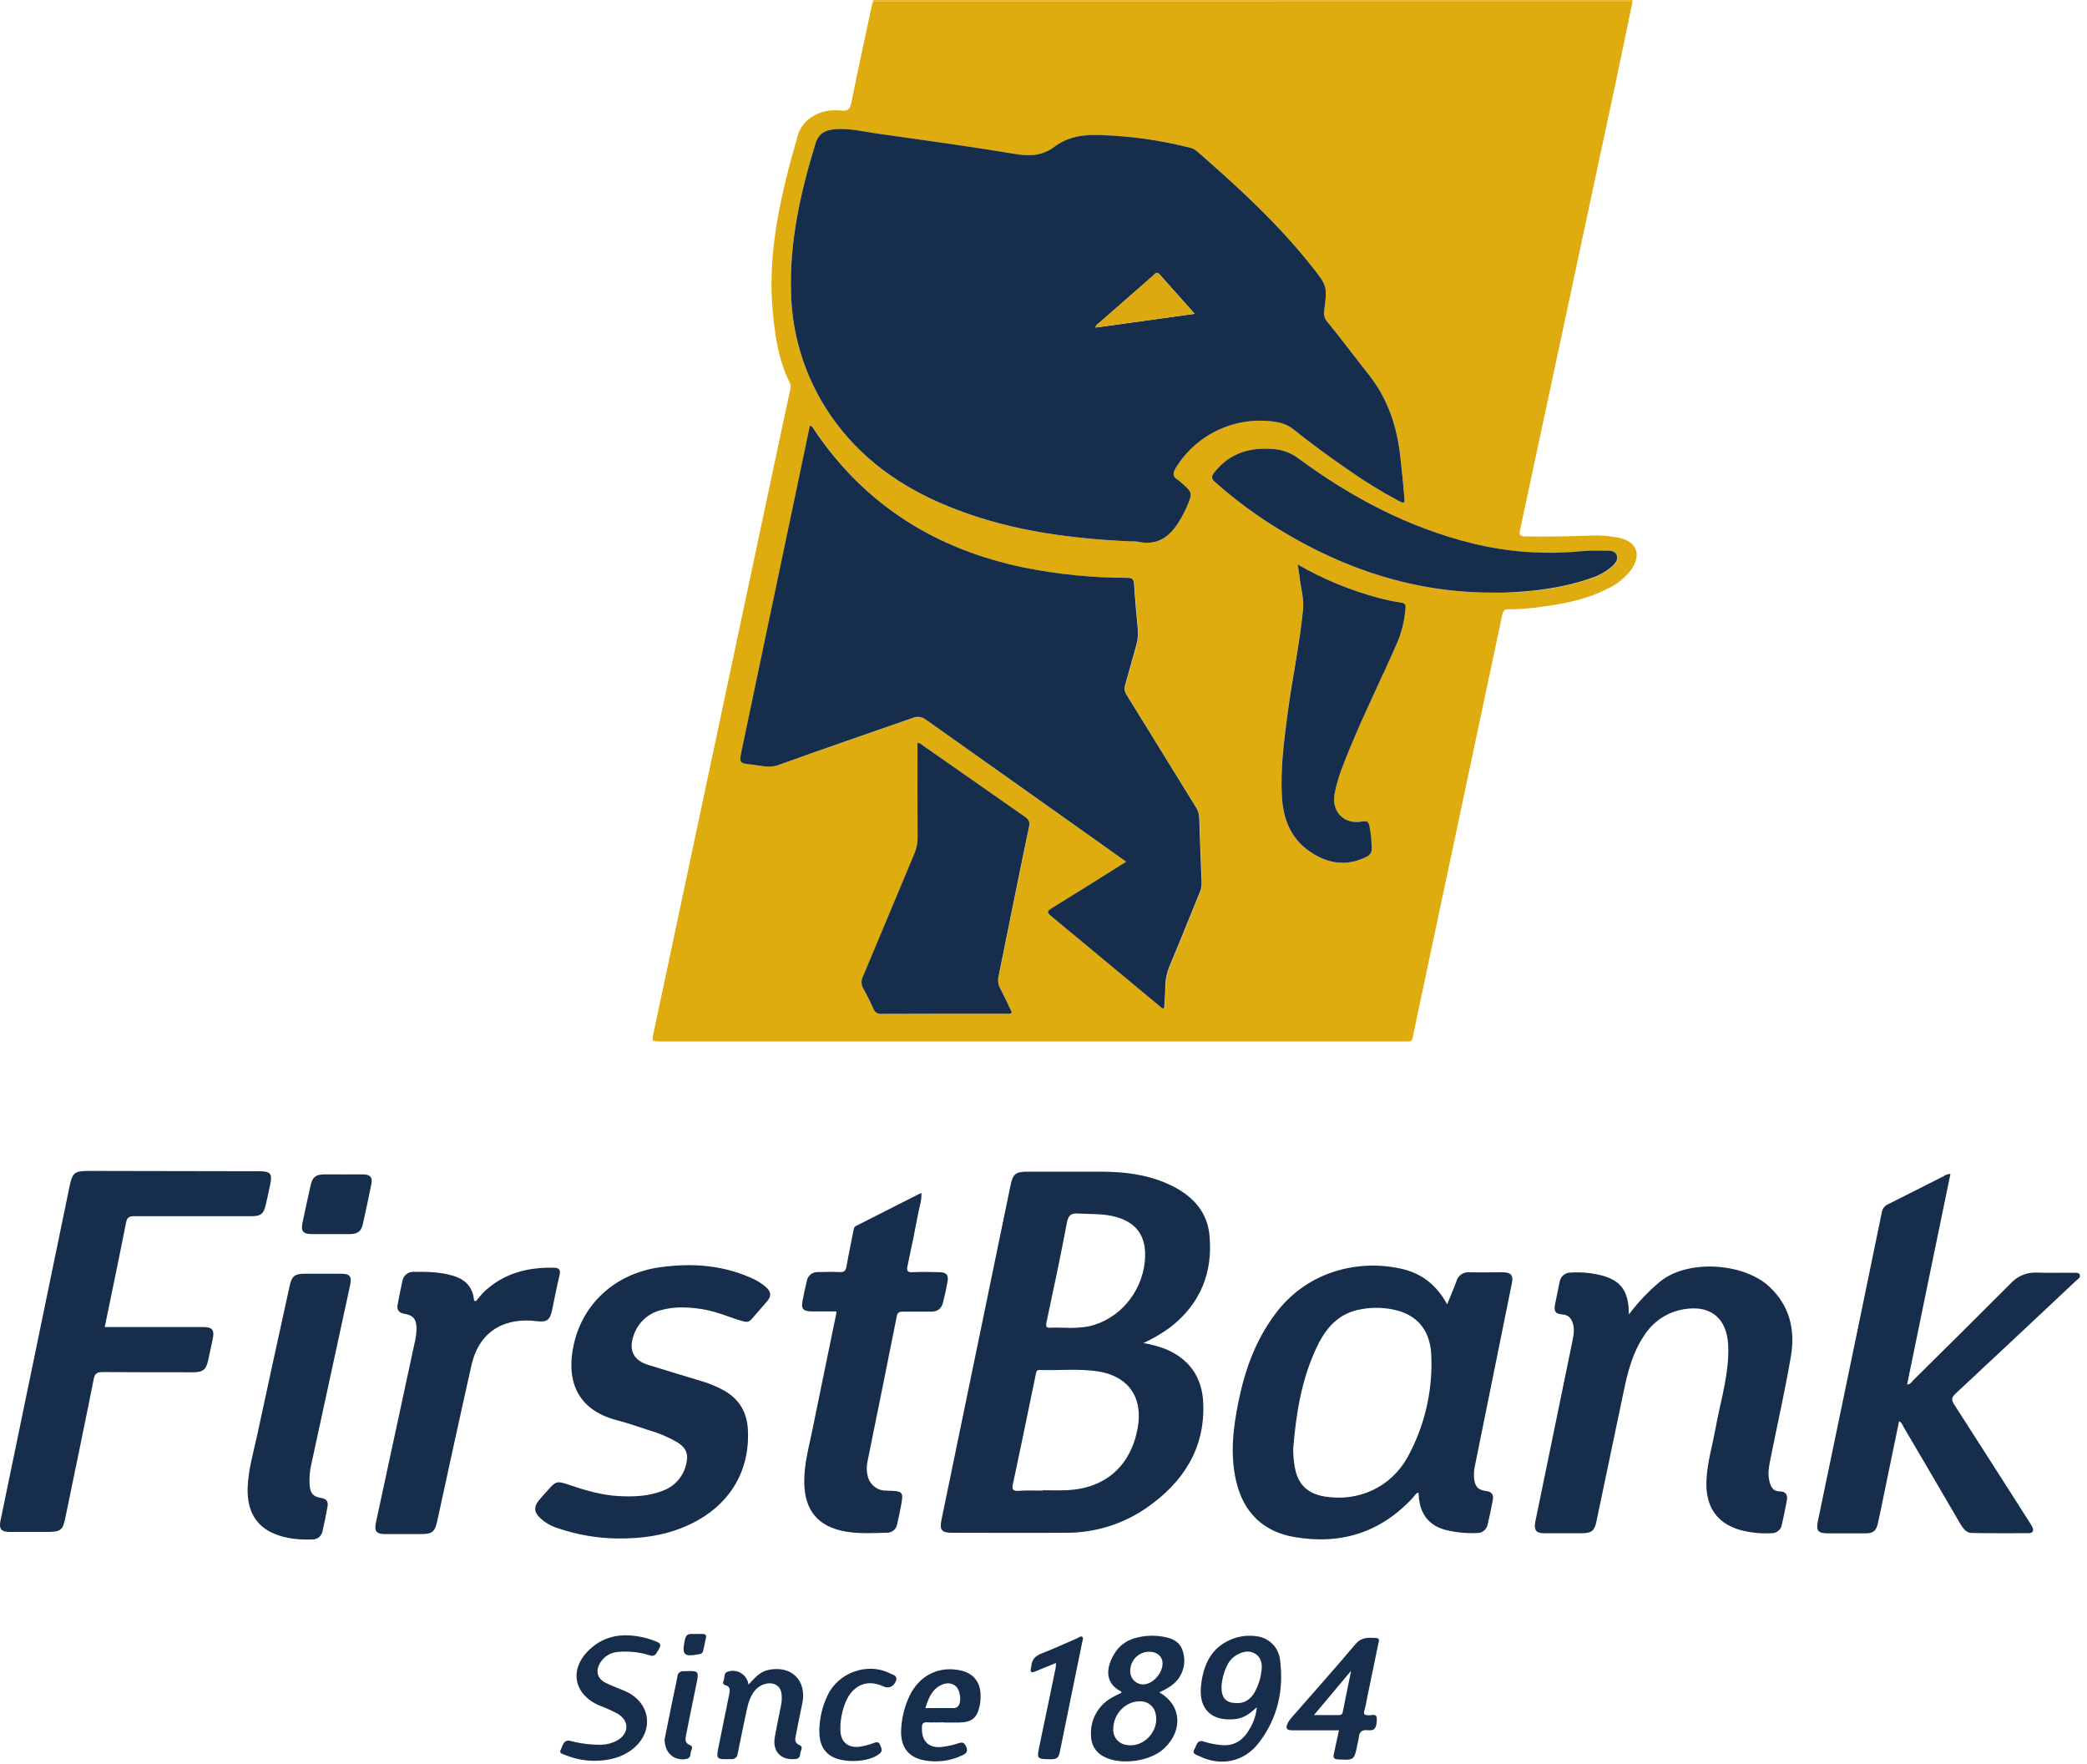 <svg width="155" height="131" viewBox="0 0 155 131" fill="none" xmlns="http://www.w3.org/2000/svg">
<path d="M64.85 0.095V0H121.252V0.099L64.85 0.095Z" fill="#E4B935"/>
<path d="M64.85 0.095H121.253C120.826 2.146 120.407 4.198 119.971 6.247C118.302 14.086 116.627 21.923 114.947 29.758C114.269 32.942 113.591 36.129 112.905 39.309C112.817 39.697 112.856 39.835 113.292 39.84C114.843 39.864 116.393 39.84 117.944 39.78C118.702 39.735 119.464 39.785 120.21 39.928C121.567 40.215 121.945 41.193 121.132 42.331C120.678 42.923 120.088 43.397 119.411 43.711C117.882 44.5 116.227 44.837 114.542 45.056C113.712 45.184 112.874 45.248 112.034 45.25C111.709 45.25 111.625 45.401 111.571 45.663C111.054 48.118 110.533 50.578 110.007 53.044L105.221 75.609C105.125 76.066 105.028 76.522 104.936 76.983C104.89 77.243 104.797 77.4 104.5 77.345C104.42 77.338 104.339 77.338 104.258 77.345H49.071C48.404 77.345 48.406 77.345 48.549 76.663C51.312 63.654 54.073 50.644 56.833 37.635C57.45 34.733 58.068 31.832 58.688 28.932C58.742 28.764 58.731 28.582 58.657 28.422C57.834 26.792 57.572 25.023 57.399 23.236C56.959 18.692 58.016 14.353 59.254 10.046C59.613 8.805 60.962 8.042 62.433 8.208C62.974 8.269 63.129 8.121 63.23 7.61C63.72 5.16 64.257 2.719 64.78 0.275C64.798 0.213 64.821 0.153 64.85 0.095ZM84.038 40.216C84.183 40.201 84.328 40.201 84.473 40.216C86.244 40.62 87.151 39.573 87.868 38.206C87.95 38.05 88.033 37.891 88.103 37.73C88.601 36.596 88.599 36.594 87.682 35.791C87.622 35.735 87.557 35.683 87.489 35.636C87.087 35.392 87.089 35.13 87.335 34.731C88.098 33.491 89.212 32.505 90.537 31.9C91.861 31.295 93.335 31.098 94.772 31.334C95.264 31.4 95.728 31.601 96.112 31.915C97.372 32.925 98.674 33.877 100.004 34.795C101.227 35.663 102.503 36.454 103.826 37.162C104.316 37.418 104.343 37.406 104.299 36.879C104.214 35.883 104.115 34.887 104.002 33.892C103.752 31.655 103.076 29.595 101.645 27.798C100.62 26.511 99.645 25.183 98.599 23.912C98.497 23.802 98.421 23.671 98.378 23.528C98.335 23.385 98.324 23.234 98.348 23.086C98.581 21.253 98.585 21.241 97.441 19.791C94.922 16.597 91.929 13.86 88.871 11.197C88.691 11.061 88.481 10.969 88.258 10.93C86.144 10.409 83.98 10.113 81.804 10.044C80.54 9.986 79.369 10.125 78.332 10.901C77.485 11.534 76.588 11.639 75.524 11.463C72.089 10.891 68.637 10.422 65.189 9.933C64.185 9.792 63.191 9.546 62.166 9.596C61.284 9.637 60.793 9.943 60.57 10.67C59.471 14.26 58.632 17.901 58.754 21.691C58.818 25.188 59.976 28.577 62.065 31.382C64.391 34.518 67.538 36.53 71.138 37.892C75.287 39.459 79.625 40.019 84.029 40.209L84.038 40.216ZM83.651 64.004C83.447 64.138 83.314 64.227 83.178 64.313C81.497 65.367 79.819 66.425 78.129 67.464C77.788 67.674 77.772 67.782 78.09 68.046C80.803 70.284 83.505 72.54 86.213 74.789C86.281 74.847 86.343 74.946 86.486 74.878C86.516 74.378 86.574 73.864 86.566 73.351C86.565 72.771 86.687 72.197 86.924 71.668C87.678 69.87 88.4 68.057 89.14 66.253C89.235 66.031 89.278 65.791 89.266 65.551C89.2 63.954 89.138 62.357 89.09 60.76C89.081 60.471 88.993 60.19 88.836 59.948C87.122 57.176 85.42 54.398 83.701 51.629C83.625 51.519 83.575 51.392 83.557 51.26C83.538 51.127 83.55 50.992 83.593 50.865C83.879 49.875 84.139 48.877 84.424 47.884C84.532 47.496 84.564 47.091 84.521 46.69C84.42 45.597 84.327 44.504 84.252 43.409C84.23 43.044 84.128 42.924 83.742 42.922C81.175 42.924 78.614 42.67 76.097 42.164C69.544 40.808 64.263 37.528 60.495 31.932C60.419 31.822 60.382 31.663 60.181 31.618C60.159 31.709 60.136 31.799 60.117 31.888C58.445 39.819 56.773 47.752 55.102 55.685C54.893 56.676 54.893 56.688 55.889 56.792C56.533 56.86 57.145 57.066 57.828 56.817C61.132 55.629 64.458 54.501 67.773 53.329C67.937 53.253 68.119 53.225 68.299 53.248C68.478 53.27 68.648 53.343 68.788 53.456C73.188 56.596 77.597 59.725 82.015 62.842L83.651 64.004ZM68.157 55.172C68.157 57.544 68.157 59.884 68.157 62.225C68.161 62.624 68.082 63.02 67.926 63.388C66.647 66.433 65.383 69.486 64.1 72.531C64.027 72.672 63.992 72.829 63.998 72.988C64.004 73.147 64.051 73.301 64.135 73.436C64.406 73.913 64.646 74.405 64.869 74.907C64.91 75.034 64.994 75.143 65.106 75.216C65.218 75.288 65.351 75.32 65.484 75.306C68.569 75.289 71.653 75.306 74.737 75.293C74.871 75.293 75.024 75.355 75.167 75.198C74.884 74.616 74.611 74.013 74.305 73.432C74.148 73.152 74.101 72.824 74.173 72.511C74.929 68.817 75.665 65.117 76.433 61.425C76.51 61.058 76.433 60.876 76.142 60.673C73.612 58.911 71.087 57.144 68.566 55.37C68.454 55.251 68.303 55.178 68.141 55.164L68.157 55.172ZM110.827 44.019C111.181 44.019 111.536 44.031 111.891 44.019C114.009 43.934 116.101 43.672 118.116 42.974C118.737 42.789 119.309 42.47 119.791 42.038C120.02 41.819 120.227 41.562 120.093 41.23C119.975 40.935 119.655 40.914 119.388 40.912C118.743 40.912 118.093 40.895 117.45 40.953C114.727 41.213 111.981 41.009 109.327 40.35C104.605 39.178 100.397 36.95 96.505 34.09C96 33.695 95.397 33.447 94.761 33.371C92.945 33.177 91.367 33.597 90.192 35.101C89.975 35.379 89.969 35.555 90.254 35.807C91.753 37.135 93.367 38.325 95.079 39.364C99.905 42.306 105.109 44.015 110.811 44.011L110.827 44.019ZM96.379 41.922C96.43 42.259 96.476 42.504 96.501 42.765C96.581 43.599 96.854 44.409 96.771 45.258C96.515 47.861 95.96 50.419 95.619 53.011C95.356 55.028 95.086 57.048 95.195 59.087C95.282 60.735 95.817 62.219 97.215 63.198C98.533 64.121 99.98 64.402 101.502 63.617C101.62 63.567 101.72 63.481 101.786 63.37C101.852 63.26 101.882 63.132 101.87 63.004C101.864 62.456 101.81 61.909 101.709 61.37C101.642 61.029 101.531 60.94 101.163 61.006C99.794 61.252 98.854 60.267 99.122 58.909C99.356 57.715 99.831 56.602 100.285 55.484C101.388 52.8 102.698 50.206 103.843 47.537C104.136 46.785 104.315 45.994 104.376 45.19C104.407 44.926 104.376 44.791 104.047 44.748C103.504 44.669 102.967 44.557 102.438 44.415C100.316 43.858 98.279 43.02 96.379 41.922Z" fill="#DFAC0F"/>
<path d="M84.916 99.746C85.484 99.837 86.041 99.987 86.577 100.195C88.337 100.93 89.275 102.292 89.361 104.151C89.52 107.584 87.866 110.105 85.137 111.995C83.383 113.203 81.301 113.844 79.171 113.833C76.347 113.854 73.521 113.833 70.695 113.833C69.939 113.833 69.769 113.619 69.92 112.887C71.63 104.603 73.34 96.319 75.051 88.035C75.225 87.184 75.438 87.017 76.291 87.017C78.115 87.017 79.939 87.017 81.765 87.017C83.453 87.017 85.118 87.211 86.68 87.899C88.374 88.645 89.646 89.816 89.828 91.746C90.088 94.501 89.159 96.817 86.94 98.553C86.308 99.019 85.63 99.419 84.916 99.746ZM77.441 110.702V110.673C78.037 110.673 78.634 110.699 79.23 110.673C82.096 110.536 83.976 108.882 84.494 106.064C84.912 103.773 83.8 102.188 81.515 101.843C80.088 101.631 78.648 101.792 77.216 101.742C76.979 101.742 76.966 101.874 76.933 102.037C76.774 102.825 76.609 103.614 76.444 104.401C76.041 106.339 75.646 108.278 75.229 110.216C75.144 110.604 75.217 110.749 75.651 110.72C76.245 110.673 76.844 110.702 77.441 110.702ZM79.049 98.606C79.661 98.643 80.275 98.608 80.879 98.501C83.106 97.991 84.806 96.009 85.027 93.656C85.203 91.785 84.379 90.673 82.548 90.297C81.736 90.13 80.912 90.177 80.094 90.124C79.532 90.087 79.342 90.258 79.235 90.818C78.768 93.284 78.251 95.739 77.724 98.195C77.64 98.583 77.756 98.627 78.082 98.606C78.408 98.585 78.726 98.606 79.049 98.606Z" fill="#162D4C"/>
<path d="M107.479 96.869C107.733 96.239 107.968 95.706 108.162 95.169C108.216 94.957 108.345 94.772 108.525 94.647C108.706 94.522 108.925 94.466 109.142 94.489C109.966 94.506 110.79 94.489 111.614 94.489C112.224 94.489 112.403 94.716 112.286 95.299C111.382 99.769 110.477 104.239 109.573 108.71C109.481 109.07 109.449 109.444 109.48 109.815C109.563 110.435 109.77 110.654 110.391 110.735C110.778 110.786 110.941 110.999 110.875 111.363C110.765 111.982 110.637 112.598 110.488 113.208C110.456 113.395 110.357 113.563 110.209 113.682C110.062 113.8 109.876 113.861 109.687 113.852C108.911 113.888 108.135 113.812 107.381 113.627C106.189 113.313 105.537 112.544 105.386 111.301C105.369 111.16 105.363 111.016 105.349 110.85C105.14 110.9 105.066 111.074 104.962 111.195C102.558 113.819 99.581 114.749 96.112 114.147C93.774 113.74 92.32 112.28 91.797 109.948C91.349 107.962 91.59 106 91.991 104.044C92.464 101.719 93.26 99.526 94.704 97.592C97.199 94.222 101.215 93.506 104.27 94.272C105.683 94.638 106.725 95.495 107.479 96.869ZM96.044 107.617C96.044 108.054 96.082 108.49 96.156 108.921C96.368 110.208 97.077 110.921 98.364 111.137C100.884 111.559 103.295 110.464 104.549 108.204C105.792 105.928 106.399 103.359 106.305 100.767C106.26 98.933 105.39 97.796 103.847 97.344C102.942 97.096 101.991 97.059 101.07 97.237C99.438 97.513 98.486 98.606 97.819 99.998C96.664 102.405 96.253 104.988 96.044 107.617Z" fill="#162D4C"/>
<path d="M144.858 87.182C144.322 89.792 143.784 92.397 143.246 94.997C142.711 97.6 142.178 100.203 141.639 102.823C141.891 102.808 141.972 102.63 142.09 102.513C144.511 100.116 146.936 97.722 149.339 95.307C149.584 95.04 149.885 94.83 150.22 94.692C150.555 94.555 150.916 94.493 151.278 94.51C152.163 94.543 153.053 94.51 153.941 94.528C154.135 94.528 154.379 94.475 154.464 94.669C154.549 94.863 154.313 94.999 154.179 95.123C151.207 97.92 148.226 100.713 145.236 103.5C144.922 103.793 144.922 103.975 145.145 104.32C146.998 107.19 148.828 110.076 150.671 112.957C150.758 113.092 150.845 113.23 150.921 113.369C151.08 113.66 150.993 113.864 150.663 113.866C149.258 113.866 147.853 113.879 146.45 113.848C146.029 113.848 145.787 113.505 145.581 113.154C144.187 110.759 142.788 108.368 141.383 105.983C141.298 105.837 141.257 105.651 141.042 105.551C140.643 107.489 140.249 109.402 139.852 111.319C139.728 111.92 139.609 112.52 139.474 113.117C139.338 113.714 139.111 113.875 138.532 113.879C137.629 113.879 136.723 113.879 135.818 113.879C135.012 113.879 134.861 113.701 135.022 112.927C135.518 110.53 136.022 108.132 136.518 105.733C137.606 100.498 138.686 95.271 139.757 90.052C139.774 89.919 139.825 89.793 139.905 89.686C139.985 89.579 140.092 89.494 140.214 89.44C141.6 88.754 142.974 88.044 144.354 87.349C144.501 87.243 144.677 87.184 144.858 87.182Z" fill="#162D4C"/>
<path d="M120.981 97.617C121.653 96.718 122.429 95.9 123.292 95.181C125.329 93.514 129.457 93.774 131.372 95.524C132.923 96.945 133.343 98.765 133.008 100.738C132.572 103.294 131.992 105.826 131.487 108.371C131.376 108.923 131.271 109.483 131.424 110.049C131.531 110.447 131.702 110.766 132.2 110.762C132.618 110.762 132.781 111.018 132.711 111.404C132.601 112.02 132.477 112.639 132.334 113.249C132.3 113.428 132.204 113.589 132.061 113.703C131.919 113.816 131.74 113.874 131.558 113.866C130.783 113.908 130.006 113.829 129.256 113.631C127.511 113.141 126.651 111.887 126.736 109.948C126.792 108.632 127.178 107.376 127.408 106.093C127.722 104.349 128.248 102.643 128.345 100.86C128.367 100.506 128.367 100.152 128.345 99.798C128.209 97.84 126.988 96.906 125.067 97.232C124.467 97.329 123.894 97.552 123.387 97.885C122.879 98.22 122.448 98.657 122.121 99.17C121.257 100.437 120.89 101.883 120.584 103.36C119.916 106.578 119.242 109.795 118.562 113.013C118.419 113.691 118.188 113.867 117.494 113.869C116.558 113.869 115.62 113.869 114.684 113.869C114.089 113.869 113.909 113.625 114.021 113.04C114.926 108.619 115.834 104.199 116.746 99.778C116.847 99.29 116.967 98.809 116.82 98.298C116.704 97.91 116.494 97.658 116.045 97.621C115.504 97.577 115.388 97.389 115.496 96.846C115.605 96.303 115.713 95.77 115.826 95.235C115.85 95.031 115.95 94.844 116.105 94.71C116.26 94.575 116.46 94.504 116.665 94.508C117.456 94.458 118.251 94.535 119.018 94.737C120.295 95.107 120.828 95.76 120.956 97.082C120.956 97.222 120.956 97.362 120.981 97.617Z" fill="#162D4C"/>
<path d="M7.78 98.555H10.707C12.161 98.555 13.614 98.555 15.068 98.555C15.768 98.555 15.937 98.761 15.799 99.447C15.69 99.984 15.574 100.519 15.454 101.054C15.301 101.728 15.066 101.914 14.332 101.914C12.103 101.914 9.874 101.914 7.647 101.899C7.222 101.899 7.046 101.98 6.955 102.44C6.28 105.855 5.563 109.26 4.863 112.672C4.67 113.641 4.514 113.772 3.507 113.772C2.586 113.772 1.665 113.772 0.747 113.772C0.08 113.772 -0.093 113.557 0.043 112.902C0.857 108.956 1.673 105.011 2.491 101.067C3.383 96.758 4.272 92.449 5.158 88.141C5.375 87.087 5.52 86.959 6.61 86.961L19.208 86.984C20.108 86.984 20.243 87.149 20.059 88.007C19.951 88.511 19.848 89.017 19.728 89.519C19.578 90.145 19.358 90.32 18.714 90.32C15.807 90.32 12.899 90.32 9.992 90.32C9.604 90.32 9.441 90.391 9.36 90.804C8.856 93.373 8.317 95.943 7.78 98.555Z" fill="#162D4C"/>
<path d="M45.908 114.259C44.373 114.245 42.852 113.983 41.401 113.484C40.89 113.325 40.425 113.045 40.044 112.668C39.657 112.263 39.657 111.892 39.996 111.458C40.217 111.181 40.463 110.925 40.7 110.658C41.281 109.993 41.378 109.97 42.25 110.27C43.46 110.677 44.677 111.045 45.962 111.109C47.1 111.169 48.218 111.125 49.292 110.687C49.714 110.521 50.089 110.253 50.382 109.906C50.675 109.559 50.877 109.145 50.97 108.7C51.151 108 50.947 107.518 50.333 107.13C49.679 106.746 48.979 106.445 48.251 106.235C47.425 105.967 46.602 105.678 45.762 105.459C42.758 104.659 42.035 102.393 42.622 99.813C43.322 96.741 45.752 94.58 48.984 94.119C51.284 93.795 53.556 93.925 55.723 94.88C56.158 95.053 56.56 95.299 56.911 95.609C57.271 95.954 57.299 96.241 56.989 96.623C56.601 97.084 56.198 97.518 55.812 97.98C55.618 98.207 55.407 98.191 55.159 98.119C54.215 97.85 53.314 97.437 52.343 97.261C51.236 97.067 50.127 96.999 49.034 97.313C48.563 97.438 48.131 97.681 47.781 98.021C47.431 98.36 47.174 98.784 47.036 99.251C46.687 100.288 47.069 101.029 48.111 101.356C49.402 101.761 50.699 102.145 51.988 102.538C52.639 102.719 53.266 102.98 53.854 103.314C54.944 103.963 55.483 104.938 55.546 106.184C55.719 109.53 53.918 112.183 50.6 113.486C49.175 114.044 47.691 114.265 45.908 114.259Z" fill="#162D4C"/>
<path d="M62.107 97.394C61.516 97.394 60.919 97.394 60.324 97.394C59.634 97.394 59.481 97.214 59.613 96.553C59.708 96.078 59.807 95.605 59.921 95.136C59.953 94.942 60.056 94.767 60.21 94.644C60.364 94.521 60.558 94.46 60.754 94.472C61.288 94.472 61.822 94.441 62.353 94.472C62.71 94.497 62.819 94.361 62.875 94.031C63.022 93.159 63.212 92.287 63.379 91.421C63.41 91.262 63.423 91.116 63.6 91.033C65.195 90.231 66.788 89.42 68.428 88.589C68.471 89.11 68.302 89.546 68.219 89.988C67.965 91.345 67.688 92.677 67.401 94.018C67.325 94.369 67.377 94.502 67.779 94.481C68.438 94.448 69.102 94.466 69.763 94.481C70.298 94.491 70.465 94.685 70.37 95.214C70.275 95.743 70.161 96.224 70.039 96.724C69.916 97.224 69.606 97.416 69.12 97.412C68.426 97.412 67.73 97.412 67.036 97.412C66.788 97.412 66.662 97.468 66.608 97.732C65.888 101.337 65.162 104.939 64.429 108.539C64.34 108.952 64.361 109.381 64.489 109.784C64.587 110.06 64.77 110.297 65.012 110.463C65.254 110.628 65.542 110.713 65.835 110.704C67.116 110.737 67.127 110.749 66.883 112.011C66.808 112.398 66.722 112.799 66.631 113.191C66.605 113.37 66.514 113.533 66.376 113.651C66.238 113.768 66.062 113.831 65.881 113.829C64.85 113.854 63.809 113.922 62.78 113.739C60.764 113.379 59.766 112.189 59.731 110.119C59.708 108.762 60.078 107.469 60.343 106.159C60.925 103.285 61.524 100.412 62.113 97.538C62.118 97.49 62.116 97.442 62.107 97.394Z" fill="#162D4C"/>
<path d="M35.346 96.635C35.534 96.394 35.734 96.163 35.945 95.943C37.393 94.57 39.162 94.111 41.105 94.148C41.492 94.148 41.661 94.272 41.556 94.708C41.347 95.569 41.186 96.441 41 97.307C40.835 98.082 40.581 98.21 39.808 98.115C37.825 97.873 35.656 98.555 35.011 101.41C34.15 105.229 33.326 109.057 32.491 112.881C32.297 113.794 32.127 113.933 31.181 113.931C30.326 113.931 29.469 113.931 28.614 113.931C27.946 113.931 27.781 113.716 27.923 113.057C28.875 108.63 29.828 104.205 30.783 99.78C30.886 99.39 30.937 98.988 30.935 98.585C30.904 97.941 30.671 97.674 30.026 97.569C29.638 97.507 29.456 97.29 29.531 96.894C29.642 96.313 29.752 95.731 29.884 95.15C29.911 94.954 30.009 94.775 30.16 94.647C30.31 94.519 30.503 94.451 30.7 94.456C31.7 94.441 32.702 94.456 33.673 94.753C34.577 95.028 35.131 95.609 35.208 96.59L35.346 96.635Z" fill="#162D4C"/>
<path d="M18.39 110.545C18.431 109.163 18.831 107.843 19.117 106.506C19.906 102.823 20.716 99.141 21.521 95.458C21.668 94.782 21.908 94.598 22.587 94.594C23.491 94.594 24.396 94.594 25.3 94.594C25.981 94.594 26.145 94.787 26.004 95.445C25.052 99.856 24.096 104.266 23.137 108.675C23.006 109.209 22.958 109.76 22.996 110.309C23.054 110.927 23.273 111.162 23.87 111.251C24.227 111.305 24.391 111.516 24.331 111.856C24.219 112.491 24.091 113.123 23.944 113.749C23.907 113.917 23.813 114.066 23.678 114.172C23.544 114.278 23.376 114.334 23.205 114.331C22.236 114.362 21.267 114.284 20.356 113.899C19.005 113.336 18.356 112.201 18.39 110.545Z" fill="#162D4C"/>
<path d="M86.104 125.687C87.74 126.615 87.884 128.478 86.492 129.821C85.476 130.81 83.259 131.127 81.999 130.468C81.706 130.327 81.458 130.105 81.287 129.828C81.115 129.551 81.026 129.23 81.03 128.904C80.992 128.345 81.112 127.786 81.376 127.292C81.64 126.797 82.038 126.387 82.525 126.107C82.767 125.956 83.032 125.842 83.284 125.72C83.284 125.683 83.284 125.638 83.269 125.631C81.891 124.917 82.197 123.609 82.918 122.584C83.282 122.103 83.805 121.766 84.393 121.632C85.051 121.458 85.739 121.432 86.409 121.555C87.052 121.661 87.641 121.929 87.841 122.619C87.963 122.986 87.989 123.379 87.916 123.759C87.843 124.14 87.674 124.495 87.424 124.791C87.081 125.195 86.628 125.437 86.104 125.687ZM82.681 128.42C82.667 128.696 82.756 128.968 82.93 129.183C83.104 129.397 83.352 129.54 83.625 129.583C84.907 129.858 86.145 128.548 85.825 127.257C85.774 127.002 85.636 126.772 85.434 126.607C85.233 126.442 84.981 126.352 84.721 126.352C83.629 126.305 82.678 127.266 82.681 128.42ZM85.362 122.667C85.177 122.666 84.993 122.701 84.822 122.771C84.65 122.841 84.494 122.943 84.362 123.074C84.23 123.204 84.126 123.359 84.054 123.529C83.982 123.7 83.944 123.883 83.943 124.068C83.935 124.197 83.953 124.326 83.996 124.448C84.039 124.57 84.105 124.681 84.192 124.777C84.278 124.873 84.383 124.95 84.5 125.005C84.616 125.06 84.743 125.09 84.872 125.096C85.579 125.107 86.325 124.32 86.341 123.563C86.351 123.031 85.955 122.671 85.362 122.667Z" fill="#162D4C"/>
<path d="M95.069 123.299C95.029 122.867 94.848 122.461 94.554 122.143C94.26 121.824 93.87 121.611 93.443 121.537C92.836 121.429 92.211 121.477 91.629 121.679C89.958 122.281 89.351 123.642 89.194 125.249C89.029 126.978 90.033 127.869 91.766 127.668C92.421 127.59 92.873 127.224 93.338 126.796C93.293 127.36 93.114 127.905 92.817 128.387C92.315 129.294 91.564 129.755 90.502 129.577C90.15 129.537 89.803 129.463 89.465 129.356C88.884 129.137 88.87 129.651 88.706 129.916C88.5 130.248 88.859 130.319 89.049 130.412C90.652 131.209 92.412 130.866 93.507 129.412C94.879 127.615 95.36 125.532 95.069 123.299ZM93.681 124.158C93.61 124.703 93.434 125.23 93.164 125.708C92.857 126.21 92.437 126.513 91.818 126.483C91.043 126.464 90.704 126.117 90.721 125.229C90.757 124.703 90.894 124.188 91.125 123.714C91.269 123.387 91.51 123.113 91.815 122.927C92.266 122.665 92.764 122.524 93.231 122.822C93.698 123.121 93.768 123.634 93.681 124.158Z" fill="#162D4C"/>
<path d="M99.442 128.505H96.011C95.536 128.505 95.445 128.356 95.662 127.924C95.748 127.77 95.854 127.628 95.976 127.501C97.544 125.702 99.137 123.925 100.674 122.101C101.126 121.564 101.644 121.62 102.204 121.649C102.52 121.665 102.397 121.927 102.361 122.097C102.087 123.438 101.81 124.778 101.531 126.117C101.484 126.42 101.419 126.719 101.337 127.015C101.227 127.356 101.378 127.375 101.657 127.391C101.876 127.402 102.266 127.197 102.256 127.681C102.242 128.34 102.099 128.55 101.607 128.497C101.114 128.445 100.942 128.641 100.911 129.079C100.889 129.238 100.857 129.396 100.816 129.552C100.574 130.738 100.574 130.728 99.362 130.662C99.062 130.645 99.007 130.525 99.062 130.275C99.188 129.707 99.306 129.139 99.442 128.505ZM100.349 124.078L97.587 127.373C98.288 127.373 98.86 127.373 99.432 127.373C99.468 127.378 99.504 127.375 99.538 127.366C99.573 127.356 99.605 127.339 99.633 127.316C99.661 127.293 99.683 127.264 99.699 127.232C99.716 127.2 99.725 127.165 99.727 127.129C99.92 126.16 100.12 125.187 100.347 124.076L100.349 124.078Z" fill="#162D4C"/>
<path d="M44.153 130.769C43.413 130.768 42.681 130.623 41.996 130.342C41.825 130.269 41.49 130.224 41.643 129.955C41.796 129.685 41.824 129.162 42.37 129.292C43.119 129.491 43.891 129.586 44.665 129.575C45.072 129.565 45.471 129.458 45.828 129.263C46.729 128.759 46.762 127.798 45.871 127.272C45.432 127.039 44.979 126.835 44.514 126.66C42.601 125.836 42.246 123.97 43.764 122.524C44.985 121.361 46.456 121.262 48.012 121.661C48.152 121.698 48.288 121.748 48.425 121.795C49.164 122.049 49.177 122.103 48.774 122.741C48.753 122.787 48.723 122.83 48.686 122.865C48.648 122.9 48.605 122.927 48.557 122.945C48.509 122.963 48.458 122.972 48.407 122.97C48.355 122.968 48.305 122.956 48.258 122.935C47.502 122.699 46.707 122.612 45.917 122.679C45.649 122.695 45.389 122.775 45.158 122.912C44.928 123.049 44.733 123.239 44.589 123.466C44.202 124.096 44.345 124.667 45.006 124.991C45.454 125.21 45.927 125.379 46.384 125.573C48.357 126.41 48.636 128.612 46.942 129.934C46.237 130.476 45.305 130.763 44.153 130.769Z" fill="#162D4C"/>
<path d="M55.591 125.109C56.043 124.623 56.42 124.163 57.05 124.024C58.758 123.648 59.937 124.788 59.588 126.497C59.425 127.301 59.252 128.104 59.097 128.91C59.043 129.197 59.01 129.455 59.396 129.614C59.698 129.738 59.436 130.038 59.427 130.259C59.431 130.307 59.424 130.356 59.408 130.401C59.392 130.447 59.367 130.489 59.334 130.524C59.301 130.56 59.261 130.588 59.217 130.607C59.172 130.626 59.124 130.636 59.076 130.635C58.018 130.755 57.355 130.075 57.541 129.021C57.68 128.228 57.851 127.441 58.006 126.65C58.034 126.523 58.052 126.393 58.058 126.263C58.072 125.803 58.058 125.338 57.572 125.1C57.153 124.892 56.496 125.069 56.12 125.487C55.744 125.906 55.572 126.456 55.455 127.018C55.23 128.09 54.998 129.16 54.787 130.236C54.785 130.295 54.77 130.354 54.744 130.407C54.718 130.461 54.68 130.508 54.635 130.546C54.589 130.585 54.536 130.613 54.478 130.629C54.421 130.645 54.361 130.649 54.302 130.641C53.168 130.668 53.17 130.678 53.399 129.567C53.651 128.336 53.901 127.105 54.149 125.875C54.209 125.574 54.294 125.257 53.85 125.144C53.657 125.094 53.699 124.91 53.75 124.782C53.839 124.559 53.728 124.235 54.069 124.138C54.233 124.086 54.407 124.071 54.578 124.094C54.748 124.116 54.912 124.176 55.057 124.268C55.202 124.361 55.325 124.484 55.417 124.629C55.51 124.775 55.569 124.939 55.591 125.109Z" fill="#162D4C"/>
<path d="M70.118 127.912C69.699 127.912 69.277 127.933 68.86 127.912C68.55 127.893 68.472 128.024 68.472 128.3C68.432 129.319 68.982 129.86 69.992 129.736C70.407 129.684 70.816 129.59 71.213 129.457C71.521 129.354 71.635 129.457 71.758 129.718C71.88 129.98 71.826 130.182 71.564 130.313C70.767 130.718 69.87 130.881 68.982 130.782C67.48 130.635 66.8 129.765 66.941 128.253C67.002 127.432 67.218 126.629 67.579 125.888C68.321 124.41 69.711 123.727 71.304 124.047C72.231 124.241 72.777 124.848 72.824 125.792C72.839 126.082 72.82 126.373 72.766 126.658C72.572 127.592 72.184 127.908 71.232 127.927C70.862 127.927 70.49 127.927 70.12 127.927L70.118 127.912ZM68.728 126.852H70.796C70.876 126.861 70.956 126.848 71.028 126.814C71.1 126.779 71.161 126.725 71.203 126.658C71.413 126.299 71.314 125.547 71.01 125.253C70.705 124.958 70.252 124.935 69.802 125.191C69.172 125.545 68.941 126.179 68.728 126.852Z" fill="#162D4C"/>
<path d="M25.473 87.221C25.988 87.221 26.504 87.209 27.023 87.221C27.492 87.234 27.677 87.449 27.587 87.899C27.386 88.909 27.173 89.916 26.948 90.919C26.83 91.436 26.56 91.648 26.017 91.651C25.048 91.651 24.079 91.651 23.11 91.651C22.505 91.642 22.335 91.411 22.465 90.822C22.659 89.878 22.868 88.934 23.079 87.994C23.205 87.432 23.455 87.232 24.019 87.219C24.502 87.219 24.988 87.219 25.469 87.219L25.473 87.221Z" fill="#162D4C"/>
<path d="M78.433 123.499C77.91 123.716 77.441 123.911 76.968 124.099C76.852 124.146 76.683 124.227 76.611 124.181C76.472 124.092 76.582 123.915 76.59 123.776C76.619 123.272 76.877 122.979 77.365 122.795C78.253 122.454 79.109 122.049 79.988 121.675C80.115 121.618 80.257 121.481 80.375 121.562C80.493 121.644 80.393 121.832 80.375 121.963C79.819 124.696 79.253 127.427 78.703 130.16C78.629 130.527 78.466 130.658 78.084 130.653C76.981 130.637 76.989 130.653 77.216 129.577C77.619 127.67 78.011 125.759 78.406 123.849C78.419 123.758 78.418 123.659 78.433 123.499Z" fill="#162D4C"/>
<path d="M60.853 128.451C60.873 127.56 61.086 126.685 61.477 125.885C62.286 124.198 64.441 123.44 66.087 124.27C66.296 124.377 66.685 124.431 66.548 124.817C66.391 125.247 66.009 125.431 65.633 125.253C64.15 124.555 63.102 125.433 62.704 126.67C62.491 127.279 62.393 127.924 62.417 128.569C62.468 129.371 62.966 129.798 63.774 129.732C64.158 129.681 64.534 129.585 64.894 129.445C65.088 129.381 65.263 129.319 65.362 129.589C65.443 129.811 65.6 130.005 65.335 130.232C64.519 130.928 62.414 130.982 61.574 130.312C60.962 129.835 60.838 129.168 60.853 128.451Z" fill="#162D4C"/>
<path d="M49.36 129.178C49.538 128.288 49.747 127.239 49.966 126.175C50.079 125.623 50.211 125.074 50.307 124.52C50.309 124.46 50.323 124.402 50.349 124.348C50.375 124.294 50.412 124.247 50.457 124.208C50.503 124.17 50.556 124.141 50.614 124.125C50.671 124.109 50.731 124.105 50.79 124.113C51.935 124.078 51.93 124.068 51.701 125.173C51.447 126.404 51.195 127.633 50.953 128.866C50.895 129.164 50.839 129.447 51.255 129.608C51.55 129.72 51.3 129.996 51.29 130.211C51.28 130.426 51.222 130.583 50.976 130.631C50.106 130.802 49.36 130.215 49.36 129.178Z" fill="#162D4C"/>
<path d="M51.711 121.347C51.904 121.347 52.054 121.347 52.197 121.347C52.34 121.347 52.47 121.409 52.441 121.572C52.375 121.934 52.294 122.293 52.205 122.65C52.17 122.785 52.046 122.832 51.91 122.857C50.767 123.062 50.635 122.901 50.867 121.779C50.986 121.171 51.424 121.399 51.711 121.347Z" fill="#162D4C"/>
<path d="M84.029 40.209C79.625 40.015 75.287 39.459 71.134 37.883C67.534 36.526 64.387 34.508 62.061 31.372C59.972 28.567 58.814 25.178 58.75 21.681C58.636 17.892 59.467 14.25 60.566 10.66C60.789 9.933 61.28 9.627 62.162 9.587C63.187 9.536 64.181 9.78 65.185 9.924C68.633 10.412 72.085 10.881 75.52 11.453C76.582 11.629 77.481 11.525 78.328 10.891C79.365 10.116 80.536 9.976 81.8 10.034C83.978 10.108 86.141 10.41 88.256 10.935C88.478 10.975 88.689 11.066 88.868 11.203C91.927 13.866 94.914 16.603 97.439 19.797C98.583 21.243 98.579 21.255 98.347 23.092C98.322 23.24 98.332 23.391 98.376 23.534C98.419 23.677 98.495 23.808 98.597 23.918C99.643 25.189 100.618 26.517 101.643 27.804C103.074 29.601 103.75 31.661 104 33.898C104.113 34.892 104.212 35.887 104.297 36.885C104.341 37.412 104.314 37.423 103.824 37.168C102.501 36.46 101.225 35.669 100.002 34.801C98.672 33.882 97.37 32.931 96.11 31.921C95.725 31.607 95.262 31.406 94.77 31.339C93.334 31.104 91.859 31.301 90.535 31.906C89.21 32.511 88.096 33.497 87.333 34.737C87.087 35.136 87.085 35.398 87.487 35.642C87.555 35.689 87.62 35.74 87.68 35.797C88.597 36.592 88.599 36.594 88.101 37.736C88.031 37.896 87.948 38.055 87.866 38.212C87.149 39.569 86.242 40.625 84.471 40.222C84.324 40.202 84.176 40.197 84.029 40.209ZM88.727 23.305L86.109 20.367C85.889 20.121 85.769 20.367 85.641 20.472C84.316 21.627 82.992 22.786 81.672 23.949C81.559 24.048 81.393 24.114 81.37 24.327L88.727 23.305Z" fill="#162D4C"/>
<path d="M83.635 63.997L82.005 62.834C77.594 59.709 73.185 56.583 68.779 53.455C68.638 53.341 68.469 53.268 68.289 53.246C68.11 53.223 67.927 53.251 67.763 53.327C64.449 54.49 61.123 55.62 57.818 56.816C57.13 57.064 56.517 56.858 55.88 56.79C54.883 56.686 54.883 56.674 55.093 55.684C56.76 47.746 58.427 39.811 60.095 31.878C60.115 31.789 60.138 31.7 60.159 31.609C60.353 31.653 60.398 31.812 60.473 31.923C64.241 37.518 69.523 40.806 76.076 42.155C78.593 42.66 81.154 42.914 83.721 42.913C84.108 42.913 84.209 43.035 84.23 43.399C84.298 44.494 84.399 45.587 84.5 46.681C84.543 47.081 84.51 47.486 84.403 47.874C84.118 48.867 83.858 49.865 83.571 50.855C83.529 50.982 83.516 51.117 83.535 51.25C83.554 51.383 83.604 51.509 83.68 51.619C85.399 54.389 87.101 57.166 88.814 59.938C88.972 60.18 89.06 60.461 89.068 60.75C89.117 62.347 89.179 63.944 89.245 65.541C89.256 65.782 89.213 66.022 89.119 66.243C88.378 68.048 87.657 69.86 86.903 71.659C86.666 72.188 86.544 72.761 86.545 73.341C86.545 73.855 86.494 74.368 86.465 74.868C86.322 74.936 86.26 74.837 86.192 74.779C83.478 72.531 80.784 70.275 78.069 68.036C77.751 67.774 77.766 67.666 78.107 67.454C79.798 66.416 81.476 65.357 83.156 64.303C83.298 64.22 83.432 64.13 83.635 63.997Z" fill="#162D4C"/>
<path d="M68.141 55.164C68.299 55.18 68.447 55.253 68.556 55.37C71.082 57.137 73.608 58.903 76.132 60.667C76.427 60.87 76.501 61.054 76.423 61.419C75.648 65.101 74.919 68.811 74.163 72.505C74.091 72.818 74.138 73.146 74.295 73.426C74.601 74.008 74.876 74.606 75.157 75.192C75.014 75.349 74.861 75.287 74.727 75.287C71.643 75.287 68.56 75.287 65.474 75.3C65.341 75.314 65.208 75.282 65.096 75.21C64.984 75.137 64.901 75.028 64.86 74.901C64.637 74.401 64.396 73.907 64.125 73.43C64.041 73.295 63.994 73.141 63.988 72.982C63.982 72.823 64.017 72.666 64.09 72.525C65.373 69.48 66.637 66.427 67.916 63.382C68.073 63.015 68.151 62.619 68.147 62.219C68.133 59.876 68.141 57.536 68.141 55.164Z" fill="#162D4C"/>
<path d="M110.811 44.011C105.109 44.011 99.905 42.306 95.067 39.36C93.355 38.321 91.741 37.131 90.243 35.803C89.958 35.551 89.963 35.375 90.18 35.098C91.355 33.593 92.933 33.175 94.749 33.367C95.385 33.443 95.989 33.691 96.493 34.086C100.385 36.947 104.593 39.174 109.315 40.346C111.966 41.001 114.71 41.202 117.428 40.939C118.07 40.881 118.719 40.893 119.366 40.899C119.634 40.899 119.948 40.922 120.072 41.217C120.206 41.548 119.998 41.798 119.77 42.025C119.287 42.456 118.715 42.776 118.095 42.961C116.079 43.659 113.988 43.92 111.869 44.006C111.521 44.023 111.166 44.011 110.811 44.011Z" fill="#162D4C"/>
<path d="M96.379 41.922C98.28 43.021 100.32 43.86 102.444 44.417C102.973 44.559 103.51 44.671 104.053 44.75C104.372 44.793 104.413 44.928 104.382 45.192C104.321 45.996 104.142 46.787 103.849 47.539C102.704 50.204 101.393 52.797 100.29 55.486C99.831 56.604 99.356 57.717 99.128 58.911C98.86 60.267 99.8 61.254 101.169 61.008C101.537 60.942 101.647 61.031 101.715 61.372C101.816 61.911 101.87 62.458 101.876 63.006C101.887 63.134 101.858 63.262 101.792 63.372C101.725 63.483 101.626 63.569 101.508 63.619C99.986 64.404 98.538 64.123 97.22 63.2C95.823 62.221 95.282 60.736 95.201 59.089C95.092 57.05 95.362 55.03 95.625 53.013C95.966 50.423 96.521 47.865 96.776 45.26C96.86 44.411 96.583 43.601 96.507 42.767C96.476 42.511 96.43 42.254 96.379 41.922Z" fill="#162D4C"/>
<path d="M88.727 23.305L81.362 24.327C81.385 24.114 81.556 24.048 81.664 23.949C82.984 22.786 84.307 21.627 85.634 20.472C85.762 20.361 85.882 20.121 86.101 20.367L88.727 23.305Z" fill="#DCAA10"/>
</svg>
